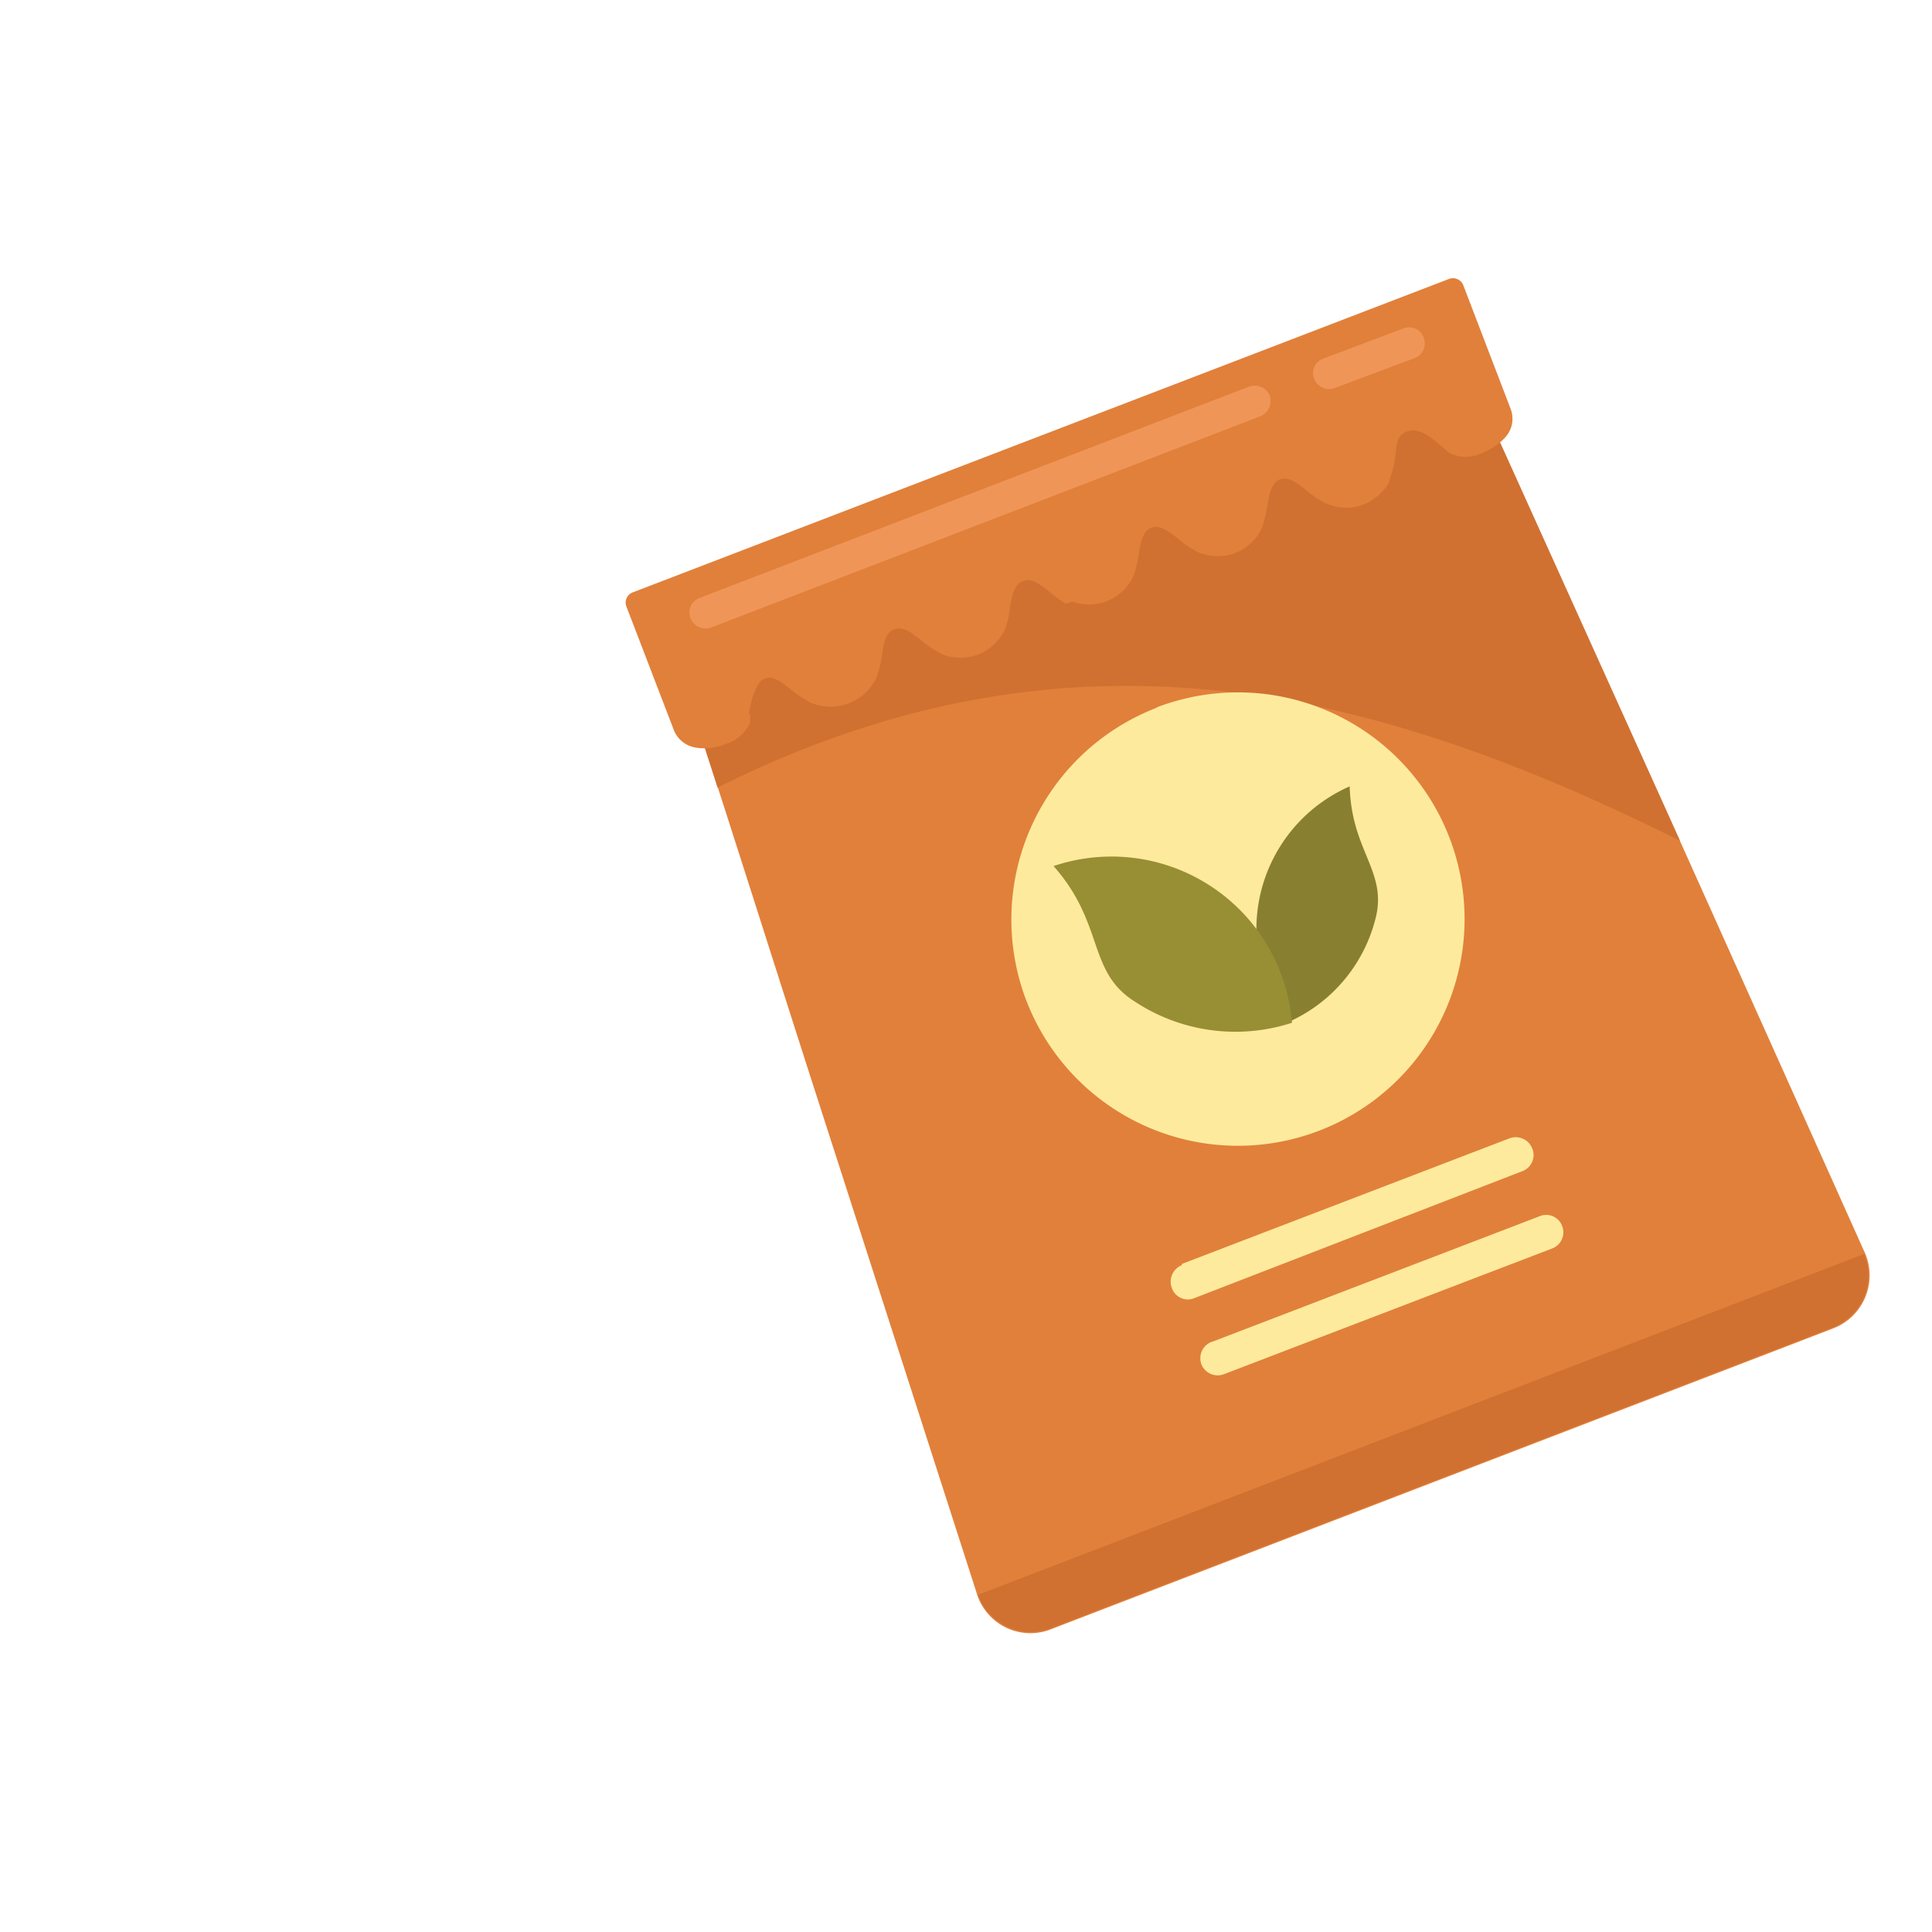 <svg id="Layer_1" data-name="Layer 1" xmlns="http://www.w3.org/2000/svg" viewBox="0 0 64 64"><defs><style>.cls-1,.cls-3{fill:#e1803a;}.cls-1,.cls-2,.cls-4,.cls-5,.cls-6,.cls-7{fill-rule:evenodd;}.cls-2{fill:#d07132;}.cls-4{fill:#ef9557;}.cls-5{fill:#feea9d;}.cls-6{fill:#887f31;}.cls-7{fill:#988e33;}</style></defs><path class="cls-1" d="M23.93,21.16l11.44-4.4,11.46-4.39a1.76,1.76,0,0,1,2.22.87l6,13.28q3.21,7.14,6.68,14.88A1.88,1.88,0,0,1,60.74,44l-13,5-13,5a1.86,1.86,0,0,1-2.4-1.27l-5-15.53c-1.55-4.8-3-9.41-4.45-13.86a1.75,1.75,0,0,1,1.06-2.13Z"/><path class="cls-2" d="M61.75,41.54a1.85,1.85,0,0,1-1,2.42l-13,5-13,5a1.85,1.85,0,0,1-2.35-1.13Z"/><path class="cls-2" d="M23.93,21.16l11.44-4.4,11.46-4.39a1.76,1.76,0,0,1,2.22.87l6,13.28.6,1.33C45.89,23,35.75,20.09,23.77,26.09l-.9-2.8a1.75,1.75,0,0,1,1.06-2.13Z"/><path class="cls-3" d="M24.85,23.65l0,.29h0a1.32,1.32,0,0,1-.82.71h0a2,2,0,0,1-.45.12,1.68,1.68,0,0,1-.5,0,.94.94,0,0,1-.76-.59l-1.57-4.09a.36.36,0,0,1,.22-.47L48,9.24a.37.37,0,0,1,.47.2l1.57,4.1a.91.91,0,0,1-.17.94,1.66,1.66,0,0,1-.38.32,2.82,2.82,0,0,1-.42.22A1.22,1.22,0,0,1,48,15l-.21-.19c-.36-.3-.78-.67-1.17-.52s-.34.47-.4.84a3.11,3.11,0,0,1-.16.67A.78.78,0,0,1,46,16h0a1.67,1.67,0,0,1-.85.72,1.58,1.58,0,0,1-1.11,0,.78.78,0,0,1-.21-.09,3.28,3.28,0,0,1-.56-.39c-.3-.23-.58-.47-.87-.36s-.35.48-.41.85a4.33,4.33,0,0,1-.16.67,1.19,1.19,0,0,1-.08.2h0a1.67,1.67,0,0,1-.86.73,1.69,1.69,0,0,1-1.11,0,1,1,0,0,1-.21-.1,3.19,3.19,0,0,1-.55-.39c-.3-.23-.59-.47-.88-.36s-.35.48-.41.86a5.23,5.23,0,0,1-.15.66l-.09.2h0a1.71,1.71,0,0,1-.86.73,1.69,1.69,0,0,1-1.11,0L35.31,20a4.56,4.56,0,0,1-.55-.4c-.3-.23-.58-.47-.88-.35s-.35.48-.42.85a3.11,3.11,0,0,1-.14.66,1,1,0,0,1-.09.21h0a1.66,1.66,0,0,1-.85.72,1.69,1.69,0,0,1-1.13,0l-.19-.1a3.28,3.28,0,0,1-.56-.39c-.3-.23-.58-.47-.88-.35s-.34.47-.4.84a3.42,3.42,0,0,1-.16.67,1,1,0,0,1-.09.21h0a1.68,1.68,0,0,1-2,.75.81.81,0,0,1-.21-.1,2.76,2.76,0,0,1-.56-.38c-.3-.24-.58-.47-.87-.36s-.45.71-.52,1.16Z"/><path class="cls-4" d="M43.83,11.88l2.66-1a.51.51,0,0,1,.67.3h0a.52.52,0,0,1-.29.68l-2.67,1a.53.53,0,0,1-.67-.32h0a.51.51,0,0,1,.3-.66ZM23.17,19.81l18.2-7a.54.54,0,0,1,.69.29h0a.55.55,0,0,1-.31.69l-18.2,7a.54.54,0,0,1-.68-.32h0a.51.51,0,0,1,.3-.66Z"/><path class="cls-5" d="M38.3,23.44A7.51,7.51,0,1,1,34,33.15a7.52,7.52,0,0,1,4.33-9.71Z"/><path class="cls-5" d="M39.15,41.87,50,37.71a.59.59,0,0,1,.76.34h0a.57.57,0,0,1-.34.75L39.57,43a.56.56,0,0,1-.75-.33h0a.59.59,0,0,1,.33-.76Zm1,2.58L51,40.29a.56.56,0,0,1,.75.33h0a.57.57,0,0,1-.34.74L40.55,45.52a.58.58,0,0,1-.75-.32h0a.58.58,0,0,1,.34-.75Z"/><path class="cls-6" d="M42.65,33.87a5.12,5.12,0,0,0,2.91-3.42c.42-1.58-.79-2.23-.85-4.4a5.16,5.16,0,0,0-2.06,7.82Z"/><path class="cls-7" d="M42.8,33.88a6.05,6.05,0,0,1-5.19-.69c-1.61-1-1-2.57-2.71-4.5a6,6,0,0,1,7.9,5.19Z"/></svg>